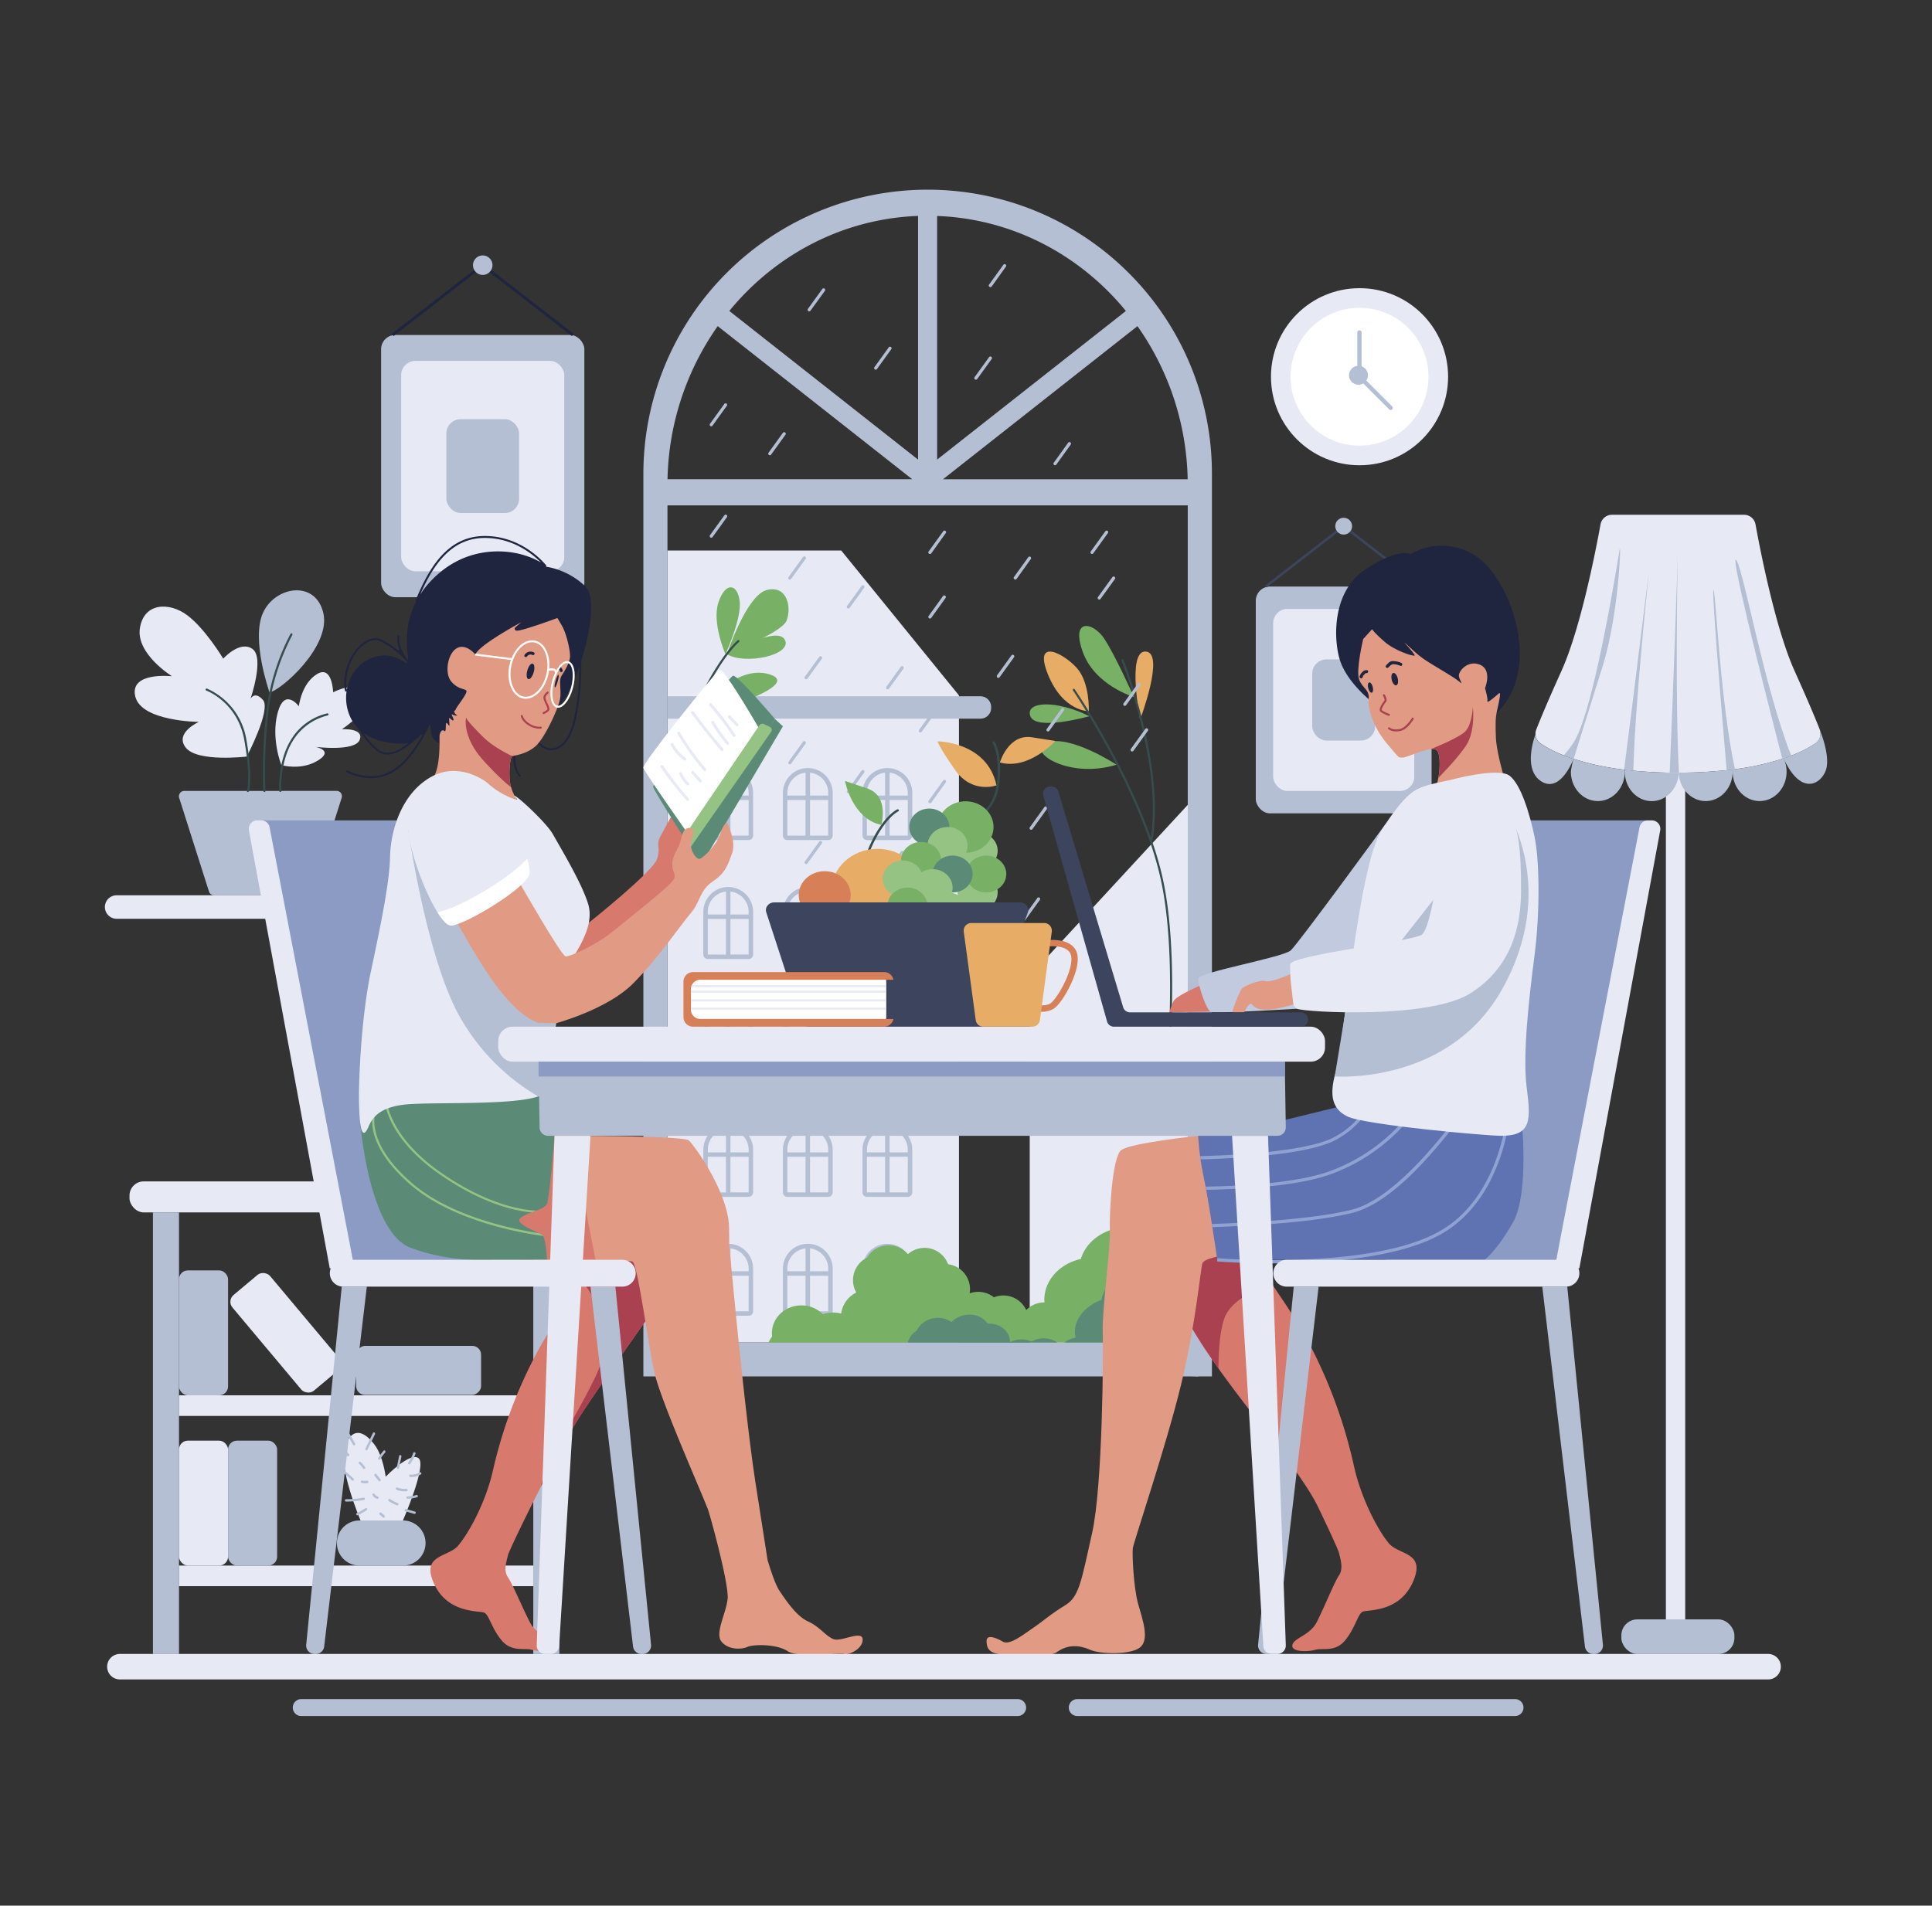 <svg xmlns="http://www.w3.org/2000/svg" viewBox="0 0 1087.05 1072.49"><rect x="0" y="0" width="1087.05" height="1072.49" fill="#333333" stroke="none"/><defs><style>.cls-1{fill:#b4bfd3;}.cls-2{fill:#e7eaf5;}.cls-3{fill:#3c455d;}.cls-4{fill:#1f253f;}.cls-5{fill:#364d4d;}.cls-6{fill:#78b066;}.cls-7{fill:#e7ac65;}.cls-8{fill:#5b8b77;}.cls-9{fill:#8b9bc3;}.cls-10{fill:#d8796e;}.cls-11{fill:#a94151;}.cls-12{fill:#e19b84;}.cls-13{fill:#5f73b3;}.cls-14{fill:#8fa3d2;}.cls-15{fill:#c1cadf;}.cls-16{fill:#94c384;}.cls-17{fill:#fff;}.cls-18{fill:#d78058;}</style></defs><g id="OBJECTS"><rect class="cls-1" x="706.57" y="330.11" width="98.92" height="127.65" rx="8"/><rect class="cls-2" x="716.35" y="342.72" width="79.38" height="102.43" rx="8"/><rect class="cls-1" x="738.34" y="371.11" width="35.39" height="45.67" rx="8"/><path class="cls-3" d="M799.45,330.67,758.61,299a4.2,4.2,0,0,0-5.16,0l-40.83,31.65-.86-1.11,40.83-31.65a5.61,5.61,0,0,1,6.88,0l40.84,31.65Z"/><circle class="cls-1" cx="756.03" cy="296.13" r="4.74"/><rect class="cls-1" x="214.43" y="188.53" width="114.36" height="147.58" rx="8"/><rect class="cls-2" x="225.72" y="203.1" width="91.77" height="118.42" rx="8"/><rect class="cls-1" x="251.15" y="235.92" width="40.91" height="52.79" rx="8"/><path class="cls-4" d="M321.8,189.17l-47.21-36.6a4.88,4.88,0,0,0-6,0l-47.2,36.6-1-1.29,47.21-36.59a6.51,6.51,0,0,1,8,0l47.2,36.59Z"/><path class="cls-1" d="M277.09,149.24a5.48,5.48,0,1,1-5.48-5.48A5.48,5.48,0,0,1,277.09,149.24Z"/><path class="cls-2" d="M158.3,430.59s-6-15-2.05-29.5,11.9-3.59,11.9-3.59,1.39-12.72,10.14-18.09,9.15,10.22,9.15,10.22,12.52-6.88,19.08,0-14.13,20.79-14.13,20.79,12.54-.87,10,5.93-24.85,4-24.85,4,10.73,2,1.19,7.75S158.3,430.59,158.3,430.59Z"/><path class="cls-2" d="M138.86,425.79s-27.76,3.32-34.32-5,7.35-14.51,7.35-14.51-32.4-.2-35.78-14.32S96.79,380.6,96.79,380.6s-20.28-12.52-18.09-27,16.5-14.91,26.63-7.36,20.28,24.45,20.28,24.45,9.15-10.33,16.3-5.56-1,28.23-1,28.23,2.33-4.78,7.06.59S138.86,425.79,138.86,425.79Z"/><path class="cls-1" d="M151.63,389.63s-10.43-29.5-3.71-44.61,29.58-18.89,34,0S157.77,388.91,151.63,389.63Z"/><path class="cls-1" d="M150.54,445.13H103.65a3,3,0,0,0-2.84,3.89l16.78,52.77a3,3,0,0,0,2.85,2.08h52.17a3,3,0,0,0,2.85-2.08L192.25,449a3,3,0,0,0-2.85-3.89Z"/><path class="cls-5" d="M139.53,445.73a.48.48,0,0,1-.2,0,.59.59,0,0,1-.37-.75c0-.07,2.28-7.18-1.51-28.49s-21.21-27.77-21.39-27.83a.6.6,0,0,1-.35-.77.58.58,0,0,1,.76-.35,38,38,0,0,1,22.15,28.74c3.86,21.71,1.57,28.79,1.47,29.08A.6.6,0,0,1,139.53,445.73Z"/><path class="cls-5" d="M157.72,445.73a.6.6,0,0,1-.6-.56c0-.16-1.12-16.44,6.65-28.89a32.45,32.45,0,0,1,20.38-14.8.6.6,0,0,1,.69.49.59.59,0,0,1-.48.69,31.79,31.79,0,0,0-19.58,14.25c-7.56,12.13-6.48,28-6.47,28.18a.59.59,0,0,1-.55.63Z"/><path class="cls-5" d="M148.77,445.73a.59.59,0,0,1-.59-.56c0-.17-1.17-17.46,1.49-43.16a126.3,126.3,0,0,1,13.79-45.26.59.59,0,0,1,.82-.22.59.59,0,0,1,.21.81,125.24,125.24,0,0,0-13.64,44.79c-2.64,25.6-1.5,42.79-1.48,43a.59.59,0,0,1-.56.63Z"/><path class="cls-2" d="M228.38,517.08H65.62a6.6,6.6,0,0,1-6.6-6.61h0a6.59,6.59,0,0,1,6.6-6.6H228.38a6.59,6.59,0,0,1,6.6,6.6h0A6.6,6.6,0,0,1,228.38,517.08Z"/><rect class="cls-2" x="937.32" y="408.6" width="10.87" height="502.79"/><rect class="cls-1" x="912.26" y="911.39" width="63.61" height="19.48" rx="9"/><path class="cls-2" d="M1021.42,418.4a68,68,0,0,1-13.58,6.86c-1.33.52-2.76,1-4.28,1.55l-.75.24a147.23,147.23,0,0,1-26.61,5.85l-1.28.16-.09,0-3.29.38a252.35,252.35,0,0,1-26.87,1.41h-.58c-1.58,0-3.13,0-4.65,0-7.47-.12-14.27-.52-20.46-1.13-1.62-.15-3.21-.33-4.74-.52h-.08l-.37-.05a149.79,149.79,0,0,1-28.39-6.07h0q-3-1-5.58-2a67.63,67.63,0,0,1-13-6.65,6.56,6.56,0,0,1-2.44-7.81c2-5.14,6.14-15.21,14.17-33,10.72-23.73,19.24-67.35,22-82.53a6.55,6.55,0,0,1,6.45-5.38h74.28a6.57,6.57,0,0,1,6.46,5.38c2.76,15.18,11.29,58.8,22,82.53,8,17.78,12.17,27.85,14.17,33l0,.07A6.53,6.53,0,0,1,1021.42,418.4Z"/><path class="cls-1" d="M885.39,427.06h0Z"/><path class="cls-1" d="M914.2,434.32c0,9.12-6.79,16.52-15.17,16.52s-15.17-7.4-15.17-16.52a38.92,38.92,0,0,1,1.53-7.25c-2,4.95-8.52,18.13-17.64,13-11.63-6.56-3.88-26.53-3.88-26.53s0-.06,0-.09a6.54,6.54,0,0,0,2.87,5,74.89,74.89,0,0,0,18.63,8.66h0a150.68,150.68,0,0,0,28.76,6.12C914.19,433.55,914.2,433.94,914.2,434.32Z"/><path class="cls-1" d="M944.53,434.87c-.26,8.86-6.95,16-15.16,16-8.38,0-15.17-7.4-15.17-16.52,0-.38,0-.76,0-1.14a246.63,246.63,0,0,0,29.85,1.69Z"/><path class="cls-1" d="M974.88,434.32c0,9.12-6.79,16.52-15.17,16.52-8.21,0-14.9-7.11-15.16-16a247.13,247.13,0,0,0,30.28-1.79C974.86,433.49,974.88,433.91,974.88,434.32Z"/><path class="cls-1" d="M1027,434.32c-3.56,7.93-14.17,12.53-23.24-7.1a17.71,17.71,0,0,1,1.47,7.1c0,9.12-6.79,16.52-15.17,16.52s-15.17-7.4-15.17-16.52c0-.42,0-.84,0-1.26a147.75,147.75,0,0,0,28.64-6.25,74.06,74.06,0,0,0,17.86-8.41,6.53,6.53,0,0,0,2.48-7.69C1024.49,412.11,1030.39,426.73,1027,434.32Z"/><path class="cls-1" d="M901.44,375.94c-9.44,29.92-16,51.12-16,51.12h0q-3-1-5.58-2a54.72,54.72,0,0,0,5.58-7.24c11.49-17.67,25.11-104.39,25.9-108.76S910.89,346,901.44,375.94Z"/><path class="cls-1" d="M927.59,323.76C927,329.9,920,395.56,919,433.7c-1.62-.15-3.21-.33-4.74-.52h-.08l-.37-.05C918.65,396,928.25,316.86,927.59,323.76Z"/><path class="cls-1" d="M944.09,310.27c0,.15,0,.41,0,.76C944.08,310.68,944.08,310.43,944.09,310.27Z"/><path class="cls-1" d="M944.67,434.87h-.58c-1.58,0-3.13,0-4.65,0C941.3,394.26,943.65,324.2,944,312,943.75,324.36,942.52,395.13,944.67,434.87Z"/><path class="cls-1" d="M964.17,332.11c1.38,3.58,3.71,62,12,100.79l-1.28.16-.09,0-3.29.38C967.91,392.15,962.82,328.59,964.17,332.11Z"/><path class="cls-1" d="M1007.84,425.26c-1.33.52-2.76,1-4.28,1.55l-.75.24c-12.89-50.12-30.52-120.36-25.52-111.24C981.48,323.46,993,387.78,1007.84,425.26Z"/><path class="cls-2" d="M579.38,769.47V553.26a10.15,10.15,0,0,1,2.69-6.88l92.09-99.75v328Z"/><polygon class="cls-2" points="539.57 391.38 539.57 755.55 375.55 755.55 375.55 309.83 473.32 309.83 539.57 391.38"/><path class="cls-1" d="M375.55,391.87H551.67a6,6,0,0,1,6,6v.59a6,6,0,0,1-6,6H375.55a0,0,0,0,1,0,0V391.87A0,0,0,0,1,375.55,391.87Z"/><path class="cls-1" d="M395.73,446.27v24a2.51,2.51,0,0,0,2.51,2.51h23a2.51,2.51,0,0,0,2.51-2.51v-24a14,14,0,0,0-28,0Zm12.75-11.42v12.89H398.24v-1.47A11.51,11.51,0,0,1,408.48,434.85Zm12.74,11.42v1.47H411V434.85A11.51,11.51,0,0,1,421.22,446.27Zm0,24H411V450.24h10.23Zm-23,0V450.24h10.24V470.3Z"/><path class="cls-1" d="M440.51,446.27v24a2.51,2.51,0,0,0,2.51,2.51h23a2.5,2.5,0,0,0,2.5-2.51v-24a14,14,0,1,0-28,0Zm12.74-11.42v12.89H443v-1.47A11.5,11.5,0,0,1,453.25,434.85ZM466,446.27v1.47H455.76V434.85A11.51,11.51,0,0,1,466,446.27Zm0,24H455.76V450.24H466Zm-23,0V450.24h10.24V470.3Z"/><path class="cls-1" d="M485.28,446.27v24a2.51,2.51,0,0,0,2.51,2.51h23a2.51,2.51,0,0,0,2.51-2.51v-24a14,14,0,0,0-28,0ZM498,434.85v12.89H487.79v-1.47A11.51,11.51,0,0,1,498,434.85Zm12.75,11.42v1.47H500.53V434.85A11.51,11.51,0,0,1,510.77,446.27Zm0,24H500.53V450.24h10.24Zm-23,0V450.24H498V470.3Z"/><path class="cls-1" d="M395.73,513.21v24a2.52,2.52,0,0,0,2.51,2.51h23a2.51,2.51,0,0,0,2.51-2.51v-24a14,14,0,0,0-28,0Zm12.75-11.42v12.88H398.24v-1.46A11.51,11.51,0,0,1,408.48,501.79Zm12.74,11.42v1.46H411V501.79A11.51,11.51,0,0,1,421.22,513.21Zm0,24H411V517.18h10.23Zm-23,0V517.18h10.24v20.06Z"/><path class="cls-1" d="M440.51,513.21v24a2.51,2.51,0,0,0,2.51,2.51h23a2.51,2.51,0,0,0,2.5-2.51v-24a14,14,0,1,0-28,0Zm12.74-11.42v12.88H443v-1.46A11.5,11.5,0,0,1,453.25,501.79ZM466,513.21v1.46H455.76V501.79A11.51,11.51,0,0,1,466,513.21Zm0,24H455.76V517.18H466Zm-23,0V517.18h10.24v20.06Z"/><path class="cls-1" d="M485.28,513.21v24a2.52,2.52,0,0,0,2.51,2.51h23a2.52,2.52,0,0,0,2.51-2.51v-24a14,14,0,1,0-28,0ZM498,501.79v12.88H487.79v-1.46A11.51,11.51,0,0,1,498,501.79Zm12.75,11.42v1.46H500.53V501.79A11.51,11.51,0,0,1,510.77,513.21Zm0,24H500.53V517.18h10.24Zm-23,0V517.18H498v20.06Z"/><path class="cls-1" d="M395.73,580.14v24a2.51,2.51,0,0,0,2.51,2.5h23a2.5,2.5,0,0,0,2.51-2.5v-24a14,14,0,0,0-28,0Zm12.75-11.41v12.88H398.24v-1.47A11.49,11.49,0,0,1,408.48,568.73Zm12.74,11.41v1.47H411V568.73A11.49,11.49,0,0,1,421.22,580.14Zm0,24H411V584.12h10.23Zm-23,0V584.12h10.24v20.06Z"/><path class="cls-1" d="M440.51,580.14v24a2.5,2.5,0,0,0,2.51,2.5h23a2.5,2.5,0,0,0,2.5-2.5v-24a14,14,0,0,0-28,0Zm12.74-11.41v12.88H443v-1.47A11.48,11.48,0,0,1,453.25,568.73ZM466,580.14v1.47H455.76V568.73A11.49,11.49,0,0,1,466,580.14Zm0,24H455.76V584.12H466Zm-23,0V584.12h10.24v20.06Z"/><path class="cls-1" d="M485.28,580.14v24a2.51,2.51,0,0,0,2.51,2.5h23a2.51,2.51,0,0,0,2.51-2.5v-24a14,14,0,0,0-28,0ZM498,568.73v12.88H487.79v-1.47A11.49,11.49,0,0,1,498,568.73Zm12.75,11.41v1.47H500.53V568.73A11.49,11.49,0,0,1,510.77,580.14Zm0,24H500.53V584.12h10.24Zm-23,0V584.12H498v20.06Z"/><path class="cls-1" d="M395.73,647.08v24a2.52,2.52,0,0,0,2.51,2.51h23a2.51,2.51,0,0,0,2.51-2.51v-24a14,14,0,1,0-28,0Zm12.75-11.42v12.88H398.24v-1.46A11.51,11.51,0,0,1,408.48,635.66Zm12.74,11.42v1.46H411V635.66A11.51,11.51,0,0,1,421.22,647.08Zm0,24H411V651.05h10.23Zm-23,0V651.05h10.24v20.06Z"/><path class="cls-1" d="M440.51,647.08v24a2.51,2.51,0,0,0,2.51,2.51h23a2.51,2.51,0,0,0,2.5-2.51v-24a14,14,0,1,0-28,0Zm12.74-11.42v12.88H443v-1.46A11.5,11.5,0,0,1,453.25,635.66ZM466,647.08v1.46H455.76V635.66A11.51,11.51,0,0,1,466,647.08Zm0,24H455.76V651.05H466Zm-23,0V651.05h10.24v20.06Z"/><path class="cls-1" d="M485.28,647.08v24a2.52,2.52,0,0,0,2.51,2.51h23a2.52,2.52,0,0,0,2.51-2.51v-24a14,14,0,0,0-28,0ZM498,635.66v12.88H487.79v-1.46A11.51,11.51,0,0,1,498,635.66Zm12.75,11.42v1.46H500.53V635.66A11.51,11.51,0,0,1,510.77,647.08Zm0,24H500.53V651.05h10.24Zm-23,0V651.05H498v20.06Z"/><path class="cls-1" d="M395.73,714v24a2.52,2.52,0,0,0,2.51,2.51h23a2.51,2.51,0,0,0,2.51-2.51V714a14,14,0,0,0-28,0Zm12.75-11.42v12.88H398.24V714A11.5,11.5,0,0,1,408.48,702.6ZM421.22,714v1.46H411V702.6A11.5,11.5,0,0,1,421.22,714Zm0,24H411V718h10.23Zm-23,0V718h10.24v20.06Z"/><path class="cls-1" d="M440.51,714v24a2.51,2.51,0,0,0,2.51,2.51h23a2.51,2.51,0,0,0,2.5-2.51V714a14,14,0,1,0-28,0Zm12.74-11.42v12.88H443V714A11.49,11.49,0,0,1,453.25,702.6ZM466,714v1.46H455.76V702.6A11.5,11.5,0,0,1,466,714Zm0,24H455.76V718H466Zm-23,0V718h10.24v20.06Z"/><path class="cls-1" d="M485.28,714v24a2.52,2.52,0,0,0,2.51,2.51h23a2.52,2.52,0,0,0,2.51-2.51V714a14,14,0,0,0-28,0ZM498,702.6v12.88H487.79V714A11.5,11.5,0,0,1,498,702.6ZM510.77,714v1.46H500.53V702.6A11.5,11.5,0,0,1,510.77,714Zm0,24H500.53V718h10.24Zm-23,0V718H498v20.06Z"/><path class="cls-1" d="M635,153.55A159.95,159.95,0,0,0,362,266.64v508h319.9v-508A159.41,159.41,0,0,0,635,153.55Zm5,30a154.87,154.87,0,0,1,28.25,86.17H530.6Zm-112.72-62c38.29,1.43,72.83,18.11,98.14,44.37q4.2,4.37,8.07,9.1L527.29,258.65Zm-10.73,0V258.65L410.35,175C436.12,143.53,474,123.11,516.56,121.52Zm-112.72,62L513.25,269.7H375.59A154.87,154.87,0,0,1,403.84,183.53Zm264.46,572H375.55V273.26c0-1.12,0-2.25,0-3.37v14.53H668.3Z"/><path class="cls-6" d="M408.18,368.17s-7.8-17.7-3.93-29.19,10.54-10.73,11.91-.89S408.18,368.17,408.18,368.17Z"/><path class="cls-6" d="M409,368.17s11-33.51,22.67-36.19,13.71,10.45,10.88,17.37S409,368.17,409,368.17Z"/><path class="cls-6" d="M409,368.17s28.48-16.51,32.65-8S419.16,374.39,409,368.17Z"/><path class="cls-6" d="M390.09,404.17s21.77-31.34,42.94-24.63S390.09,404.17,390.09,404.17Z"/><path class="cls-6" d="M628.21,430.37s-26-17-38.93-12.51S600.94,438.86,628.21,430.37Z"/><path class="cls-6" d="M612.94,403.09s-30.07,8.5-33.2,0S594.55,393.85,612.94,403.09Z"/><path class="cls-7" d="M612.62,400.27s-14.54.29-23-20.73,9.09-11.78,16.4-3.43S612.62,400.27,612.62,400.27Z"/><path class="cls-6" d="M638,392.28s-22.14-6.5-28.85-25.57S614.92,350.17,621,359,638,392.28,638,392.28Z"/><path class="cls-7" d="M641.48,405s-7.62-39.23,3.26-38.32S641.48,405,641.48,405Z"/><path class="cls-5" d="M415.2,360.28c-.34.26-8.42,6.7-20,29.22s-20.18,60.58-20.26,61a.59.59,0,0,0,.45.71l.13,0a.6.6,0,0,0,.58-.47c.09-.38,8.71-38.34,20.16-60.67s19.56-28.76,19.64-28.83a.6.6,0,0,0-.73-.94Z"/><path class="cls-5" d="M653.67,492c-1.44-6.06-3.26-12.18-5.34-18.26,7.61-42.15-16-101.83-16.2-102.42a.6.6,0,0,0-.78-.34.61.61,0,0,0-.33.78c.23.58,22.9,58,16.49,99.63-15.12-42.8-42.51-83-42.83-83.49a.61.61,0,0,0-.83-.16.6.6,0,0,0-.15.83c.37.54,37,54.41,48.81,103.7s2.08,130.06,2,130.87a.59.59,0,0,0,.52.66h.07a.6.6,0,0,0,.59-.53C655.77,622.42,665.49,541.45,653.67,492Z"/><path class="cls-6" d="M668.3,683.11v72.45H432.43a18.73,18.73,0,0,1,2-3.36,16.29,16.29,0,0,1-.12-1.86c0-8.65,7.41-15.66,16.55-15.66a16.92,16.92,0,0,1,12.14,5,17.42,17.42,0,0,1,5.81-1,17.2,17.2,0,0,1,4.46.58,15.66,15.66,0,0,1,8.5-11.82,14.16,14.16,0,0,1,6.06-19.64,14.15,14.15,0,0,1,23-1.94,14.14,14.14,0,0,1,22.63,5.65,14.14,14.14,0,0,1,12.12,16.39,14.18,14.18,0,0,1,13.66,2.23,14.15,14.15,0,0,1,18.17,7.18A14.09,14.09,0,0,1,587.6,733h.06c0-.48-.06-1-.06-1.46,0-11.07,8.73-20.38,20.55-23,3.06-10.27,13.83-17.87,26.66-17.87a32,32,0,0,1,6.26.63,29.31,29.31,0,0,1,21.26-8.69A31.56,31.56,0,0,1,668.3,683.11Z"/><path class="cls-8" d="M594.86,755.56H510.77a11.52,11.52,0,0,1,5-6.65,12.85,12.85,0,0,1,9.64-7,13.21,13.21,0,0,1,10,2.16,13.42,13.42,0,0,1,7.64-4c5.25-.9,10.21,1.18,12.63,4.89,6.12-.36,11.51,3.26,12.43,8.61a9.89,9.89,0,0,1,.14,1.79,14.44,14.44,0,0,1,4.07-1.35,13.54,13.54,0,0,1,8,1,14.21,14.21,0,0,1,4.47-1.57A13.18,13.18,0,0,1,594.86,755.56Z"/><path class="cls-8" d="M668.3,703.72v51.84H599a13.78,13.78,0,0,1,6.21-2.73h0c-.09-.35-.18-.72-.24-1.08-1.42-8.24,4.93-16.47,14.81-20.21,1.31-8.1,9.65-15.36,20.73-17.26a31.38,31.38,0,0,1,5.49-.46c3.68-4.7,9.86-8.36,17.25-9.63A31.84,31.84,0,0,1,668.3,703.72Z"/><path class="cls-1" d="M477.36,342.46a1,1,0,0,1-.53-.17.9.9,0,0,1-.2-1.25l8.14-11.27a.88.88,0,0,1,1.24-.2.9.9,0,0,1,.21,1.25l-8.14,11.26A.86.86,0,0,1,477.36,342.46Z"/><path class="cls-1" d="M444.42,326.17a1,1,0,0,1-.53-.17.9.9,0,0,1-.2-1.25l8.14-11.27a.88.88,0,0,1,1.24-.2.9.9,0,0,1,.21,1.25l-8.14,11.27A.88.88,0,0,1,444.42,326.17Z"/><path class="cls-1" d="M523.22,348.09a.85.85,0,0,1-.52-.17.9.9,0,0,1-.2-1.25l8.13-11.27a.9.9,0,0,1,1.45,1.05L524,347.72A.9.9,0,0,1,523.22,348.09Z"/><path class="cls-1" d="M453.58,382.31a.92.92,0,0,1-.52-.17.9.9,0,0,1-.2-1.25L461,369.62a.9.9,0,0,1,1.45,1.05l-8.13,11.27A.9.9,0,0,1,453.58,382.31Z"/><path class="cls-1" d="M499.45,387.94a.85.85,0,0,1-.52-.17.88.88,0,0,1-.2-1.24l8.13-11.27a.91.91,0,0,1,1.25-.21.9.9,0,0,1,.2,1.25l-8.13,11.27A.91.91,0,0,1,499.45,387.94Z"/><path class="cls-1" d="M618.51,337.44a1,1,0,0,1-.53-.17.9.9,0,0,1-.2-1.25l8.14-11.27a.9.9,0,0,1,1.45,1.05l-8.14,11.26A.87.87,0,0,1,618.51,337.44Z"/><path class="cls-1" d="M561.72,381.49a.85.85,0,0,1-.52-.17.89.89,0,0,1-.2-1.25l8.13-11.27a.9.9,0,0,1,1.45,1.05l-8.13,11.27A.91.91,0,0,1,561.72,381.49Z"/><path class="cls-1" d="M400.2,302.63a.92.92,0,0,1-.52-.17.9.9,0,0,1-.2-1.25l8.13-11.27a.9.9,0,0,1,1.45,1.05l-8.13,11.27A.91.91,0,0,1,400.2,302.63Z"/><path class="cls-1" d="M571.25,326.17a.93.93,0,0,1-.53-.17.9.9,0,0,1-.2-1.25l8.13-11.27a.9.9,0,0,1,1.45,1L572,325.8A.89.89,0,0,1,571.25,326.17Z"/><path class="cls-1" d="M523.22,311.78a.85.85,0,0,1-.52-.17.88.88,0,0,1-.2-1.24l8.13-11.27a.89.89,0,1,1,1.45,1L524,311.41A.9.9,0,0,1,523.22,311.78Z"/><path class="cls-1" d="M593.63,261.85a.86.86,0,0,1-.53-.17.88.88,0,0,1-.2-1.24L601,249.17a.91.91,0,0,1,1.25-.21.9.9,0,0,1,.2,1.25l-8.13,11.27A.86.86,0,0,1,593.63,261.85Z"/><path class="cls-1" d="M614.44,311.78a.85.85,0,0,1-.52-.17.88.88,0,0,1-.2-1.24l8.13-11.27a.89.89,0,1,1,1.45,1l-8.13,11.27A.91.91,0,0,1,614.44,311.78Z"/><path class="cls-1" d="M637,422.94a1,1,0,0,1-.53-.17.9.9,0,0,1-.2-1.25l8.14-11.27a.88.88,0,0,1,1.24-.2.9.9,0,0,1,.21,1.25l-8.14,11.27A.89.89,0,0,1,637,422.94Z"/><path class="cls-1" d="M580.17,467a.92.92,0,0,1-.52-.17.9.9,0,0,1-.2-1.25l8.13-11.27a.9.9,0,1,1,1.45,1.05l-8.13,11.27A.91.91,0,0,1,580.17,467Z"/><path class="cls-1" d="M589.7,411.67a.86.86,0,0,1-.53-.17.9.9,0,0,1-.2-1.25L597.1,399a.9.9,0,1,1,1.45,1l-8.13,11.27A.89.89,0,0,1,589.7,411.67Z"/><path class="cls-1" d="M632.89,397.29a.92.92,0,0,1-.52-.17.9.9,0,0,1-.2-1.25l8.13-11.27a.9.9,0,0,1,1.45,1l-8.13,11.27A.91.91,0,0,1,632.89,397.29Z"/><path class="cls-1" d="M549.1,213.69a.88.88,0,0,1-.53-.17.9.9,0,0,1-.2-1.25L556.51,201a.88.88,0,0,1,1.24-.2.9.9,0,0,1,.21,1.25l-8.14,11.27A.88.88,0,0,1,549.1,213.69Z"/><path class="cls-1" d="M433.14,256.22a.92.92,0,0,1-.52-.17.9.9,0,0,1-.2-1.25l8.13-11.27a.9.9,0,0,1,1.45,1.05l-8.13,11.27A.91.91,0,0,1,433.14,256.22Z"/><path class="cls-1" d="M400.2,239.93a.85.85,0,0,1-.52-.17.9.9,0,0,1-.2-1.25l8.13-11.27a.9.9,0,0,1,1.45,1l-8.13,11.27A.91.91,0,0,1,400.2,239.93Z"/><path class="cls-1" d="M455.32,175.25a.9.9,0,0,1-.73-1.42l8.14-11.27a.9.9,0,0,1,1.45,1.05L456,174.88A.88.88,0,0,1,455.32,175.25Z"/><path class="cls-1" d="M557.23,161.59a.85.85,0,0,1-.52-.17.9.9,0,0,1-.2-1.25l8.13-11.27a.9.9,0,0,1,1.45,1L558,161.22A.91.91,0,0,1,557.23,161.59Z"/><path class="cls-1" d="M492.73,208.06a.92.92,0,0,1-.52-.17.9.9,0,0,1-.2-1.25l8.13-11.27a.9.9,0,0,1,1.45,1l-8.13,11.27A.91.91,0,0,1,492.73,208.06Z"/><path class="cls-1" d="M477.36,446.43a1,1,0,0,1-.53-.17.9.9,0,0,1-.2-1.25l8.14-11.27a.88.88,0,0,1,1.24-.2.9.9,0,0,1,.21,1.25l-8.14,11.27A.88.88,0,0,1,477.36,446.43Z"/><path class="cls-1" d="M444.42,430.14a1,1,0,0,1-.53-.17.9.9,0,0,1-.2-1.25l8.14-11.27a.88.88,0,0,1,1.24-.2.9.9,0,0,1,.21,1.25l-8.14,11.27A.88.88,0,0,1,444.42,430.14Z"/><path class="cls-1" d="M576.12,518.29a.85.85,0,0,1-.52-.17.9.9,0,0,1-.2-1.25l8.13-11.27a.9.9,0,1,1,1.45,1l-8.13,11.27A.91.91,0,0,1,576.12,518.29Z"/><path class="cls-1" d="M543.18,502a.85.85,0,0,1-.52-.17.89.89,0,0,1-.2-1.25l8.13-11.27a.9.9,0,0,1,1.25-.2.9.9,0,0,1,.2,1.25l-8.13,11.27A.91.91,0,0,1,543.18,502Z"/><path class="cls-1" d="M552.35,558.14a.89.89,0,0,1-.52-.16.9.9,0,0,1-.21-1.25l8.14-11.27a.89.89,0,0,1,1.25-.2.88.88,0,0,1,.2,1.24l-8.14,11.27A.85.85,0,0,1,552.35,558.14Z"/><path class="cls-1" d="M543.18,606a.85.85,0,0,1-.52-.17.88.88,0,0,1-.2-1.24l8.13-11.27a.89.89,0,1,1,1.45,1l-8.13,11.27A.91.91,0,0,1,543.18,606Z"/><path class="cls-1" d="M523.22,452.06a.85.85,0,0,1-.52-.17.9.9,0,0,1-.2-1.25l8.13-11.27a.9.9,0,1,1,1.45,1.05L524,451.69A.9.9,0,0,1,523.22,452.06Z"/><path class="cls-1" d="M453.58,486.28a.92.92,0,0,1-.52-.17.9.9,0,0,1-.2-1.25L461,473.59a.9.9,0,0,1,1.45,1.05l-8.13,11.27A.9.9,0,0,1,453.58,486.28Z"/><path class="cls-1" d="M499.45,491.91a.91.91,0,0,1-.52-.16.9.9,0,0,1-.2-1.25l8.13-11.27a.9.9,0,0,1,1.25-.2.88.88,0,0,1,.2,1.24l-8.13,11.27A.88.88,0,0,1,499.45,491.91Z"/><path class="cls-1" d="M517.86,412.23a.88.88,0,0,1-.53-.17.89.89,0,0,1-.2-1.25l8.13-11.26a.9.9,0,0,1,1.25-.21.91.91,0,0,1,.21,1.25l-8.14,11.27A.89.89,0,0,1,517.86,412.23Z"/><rect class="cls-2" x="72.86" y="664.89" width="258.23" height="17.46" rx="8"/><rect class="cls-1" x="86.05" y="682.34" width="14.66" height="248.53"/><rect class="cls-1" x="300.06" y="682.34" width="14.66" height="248.53"/><rect class="cls-2" x="100.71" y="785.29" width="199.36" height="11.6"/><rect class="cls-2" x="100.71" y="881.1" width="199.36" height="11.6"/><rect class="cls-2" x="100.71" y="810.8" width="27.61" height="70.3" rx="5"/><rect class="cls-1" x="128.32" y="810.8" width="27.61" height="70.3" rx="5"/><rect class="cls-1" x="100.71" y="714.98" width="27.61" height="70.3" rx="5"/><rect class="cls-1" x="221.73" y="736.1" width="27.61" height="70.3" rx="5" transform="translate(1006.79 535.72) rotate(90)"/><rect class="cls-2" x="146.92" y="714.98" width="27.61" height="70.3" rx="5" transform="translate(-444.47 278.67) rotate(-39.99)"/><path class="cls-1" d="M226.76,881.1H202.23a12.68,12.68,0,0,1-12.68-12.68h0a12.69,12.69,0,0,1,12.68-12.69h24.53a12.69,12.69,0,0,1,12.68,12.69h0A12.68,12.68,0,0,1,226.76,881.1Z"/><path class="cls-2" d="M202.87,855.73s-13.32-31.21-8.55-42.54,11.73-6.36,16.5,0S217,831.08,217,831.08s13.85-14.31,18.56-10.34-8.86,35-8.86,35Z"/><path class="cls-1" d="M189.9,825.75l8.12,7.39c.64.58,1.59-.36.95-.95l-8.12-7.39c-.63-.58-1.59.37-.95,1Z"/><path class="cls-1" d="M189.31,813.42a70.84,70.84,0,0,1,6.12,6c.58.64,1.53-.31.95-.95a70.84,70.84,0,0,0-6.12-6c-.65-.56-1.6.38-.95.95Z"/><path class="cls-1" d="M195.38,807.34l3.27,5.82a.67.67,0,0,0,1.16-.68q-1.63-2.91-3.28-5.82a.67.67,0,0,0-1.15.68Z"/><path class="cls-1" d="M209.83,806.48l-4.21,8.73c-.37.78.79,1.46,1.16.68l4.21-8.73c.38-.77-.78-1.45-1.16-.68Z"/><path class="cls-1" d="M215.77,816.54a33.78,33.78,0,0,0-3,4c-.46.73.7,1.4,1.16.67a31,31,0,0,1,2.8-3.75c.56-.65-.38-1.6-.95-1Z"/><path class="cls-1" d="M202,823.8a14.11,14.11,0,0,1,2.3,2.64c.48.71,1.64,0,1.16-.68a15.82,15.82,0,0,0-2.51-2.91c-.64-.57-1.59.37-.95.95Z"/><path class="cls-1" d="M206.64,833.37a10.18,10.18,0,0,1-2.81-.1c-.85-.15-1.21,1.14-.36,1.3a11.24,11.24,0,0,0,3.17.14c.85-.08.86-1.43,0-1.34Z"/><path class="cls-1" d="M204.46,842.88a53.94,53.94,0,0,1-9.74.87.67.67,0,0,0,0,1.34,55.24,55.24,0,0,0,10.1-.92c.85-.15.49-1.45-.36-1.29Z"/><path class="cls-1" d="M205.55,848.85a46.51,46.51,0,0,1-4.8,2.75c-.77.39-.09,1.55.68,1.16a47.58,47.58,0,0,0,4.8-2.75c.72-.47.05-1.63-.68-1.16Z"/><path class="cls-1" d="M218.79,844.84a22.86,22.86,0,0,0,4.58,2.37c.81.31,1.16-1,.36-1.3a21.42,21.42,0,0,1-4.27-2.23c-.71-.48-1.39.68-.67,1.16Z"/><path class="cls-1" d="M223.16,838.48a13.3,13.3,0,0,0,5.55.82c.86,0,.86-1.4,0-1.34a12.57,12.57,0,0,1-5.19-.77c-.81-.3-1.16,1-.36,1.29Z"/><path class="cls-1" d="M224.58,819.39c-.45,2.18-.9,4.35-1.34,6.53-.18.84,1.12,1.2,1.29.36q.67-3.27,1.34-6.53c.18-.85-1.12-1.21-1.29-.36Z"/><path class="cls-1" d="M232.49,817.8a22.08,22.08,0,0,1-2.8,5.36c-.5.71.66,1.38,1.16.68a23.53,23.53,0,0,0,2.93-5.68c.3-.82-1-1.17-1.29-.36Z"/><path class="cls-1" d="M230.89,831.24a9.89,9.89,0,0,0,5.88-1.42.67.67,0,0,0-.68-1.16,8.55,8.55,0,0,1-5.2,1.24c-.86-.06-.86,1.28,0,1.34Z"/><path class="cls-1" d="M210.71,830.59l2.42,2.95c.55.66,1.5-.29,1-.95l-2.42-3c-.55-.67-1.5.28-.95,1Z"/><path class="cls-1" d="M209.63,841.56a4.37,4.37,0,0,0,2.62,2,.67.67,0,0,0,.35-1.29,3,3,0,0,1-1.81-1.42.67.67,0,0,0-1.16.68Z"/><path class="cls-1" d="M213.66,852.54a6.65,6.65,0,0,1,1.66,1.47.68.68,0,0,0,1,0,.7.7,0,0,0,0-1,7.94,7.94,0,0,0-1.93-1.68c-.74-.46-1.41.7-.68,1.16Z"/><path class="cls-1" d="M228.15,850.56,233.1,852a.67.67,0,0,0,.36-1.29l-5-1.44a.67.67,0,0,0-.36,1.29Z"/><path class="cls-1" d="M229.31,843.49a19.44,19.44,0,0,0,5.35-.82.67.67,0,0,0-.36-1.29,18,18,0,0,1-5,.77.67.67,0,0,0,0,1.34Z"/><polygon class="cls-9" points="927.17 461.72 840.93 461.72 779.5 709.02 874.72 713.79 927.17 461.72"/><path class="cls-10" d="M794.9,890.52c-7.75,17.14-25.35,15.3-28.13,16.53S762.69,915.92,757,923s-12.83,4.28-17,5.51-13.76,1.32-12.82-2.75,9.78-5.24,13.71-12.86,9.84-22.34,12.53-26.32.59-9.49,0-12.55c-.24-1.21-4.71-11.12-10.9-24-.22-.42-.42-.85-.62-1.28h0c-.24-.49-.47-1-.72-1.47-9.35-18.79-35.21-48.49-55.61-77.11-4.09-5.74-8-11.43-11.44-17a244.92,244.92,0,0,1-16.59-31.1c-4.74-6.11-8.64-13.63-9.08-22.11a13.39,13.39,0,0,1,.21-3.24c-.16-.73-.23-1.11-.23-1.11l.43.2c5.16-19.8,54.21-27.47,68.37-18.29,15.11,9.79-5.86,29.07-5.45,36,.15,2.39,1.61,5.33,4,9.15,4.5,7.19,12.29,17.53,20.72,33.25a276.66,276.66,0,0,1,25.26,69c4.17,19.08,14,36.93,19.68,43.67S802.65,873.38,794.9,890.52Z"/><path class="cls-11" d="M711.82,713.46c.15,2.39,1.61,5.33,4,9.15-12.21,4-24.22,10.35-27.25,20.3-2.17,7.08-2.93,17-3,27.23-4.09-5.74-8-11.43-11.44-17a244.92,244.92,0,0,1-16.59-31.1c-4.74-6.11-8.64-13.63-9.08-22.11a13.39,13.39,0,0,1,.21-3.24c-.16-.73-.23-1.11-.23-1.11l.43.2c5.16-19.8,54.21-27.47,68.37-18.29C732.38,687.3,711.41,706.58,711.82,713.46Z"/><path class="cls-4" d="M770.1,393.47s-11.46-9.36-15.66-20.43-5.73-39.72,13.75-52.51,25.39-8.6,25.39-8.6a34.5,34.5,0,0,1,36.47.77c19.29,12.22,38.66,63.17,12,88.58S770.1,393.47,770.1,393.47Z"/><path class="cls-12" d="M845.76,435.72s-6.54,7.77-19.72,12-24.24,1.14-20.23-1.53c1.56-1.05,2.78-4.46,3.5-8.4,1.12-6.15,1-13.61-.84-15.47-.69-.7-1.91-.87-3.43-.72-5.09.52-13.45,4.73-15.66,4.73-2.86,0-1.53.95-9-7.83s-10.89-19.47-10.31-25-3.44-5.92-5.35-11.08S767,359.67,767,359.67l5-5.54s1.33,2.1,7.06,7.07,15.28,8,16.8,7.82c.72-.08-2.3-3.66-5.71-7.43,1.93,1.36,6.5,6.49,12.4,10.3s14.89,8.78,18.14,11.45.76.2.19-2.67,5.15-9.54,12-6.49,2.67,13.17,2.67,13.17,1.72,5.54,1.34,7.26,5.15-3.25,6.49-4.39.19,4.2-.95,9.16-1,8-.77,15.47S845.76,435.72,845.76,435.72Z"/><path class="cls-4" d="M786.45,381.82c.47,1.93.08,3.67-.85,3.89s-2.07-1.15-2.53-3.07-.09-3.66.85-3.89S786,379.9,786.45,381.82Z"/><path class="cls-4" d="M772.4,386.67c.39,1.59.13,3-.57,3.19s-1.58-1-2-2.58-.13-3,.57-3.19S772,385.08,772.4,386.67Z"/><path class="cls-11" d="M781.51,402.85a.41.41,0,0,1-.19,0,17.16,17.16,0,0,1-4.57-2.27c-1.72-1.6,2.21-6.27,2.26-6.31.19-.22-.17-1.54-.87-2.77a.58.58,0,0,1,1-.57c.4.71,1.64,3.09.71,4.11-1.17,1.29-2.82,4.24-2.32,4.71a16.79,16.79,0,0,0,4.16,2,.58.58,0,0,1-.18,1.12Z"/><path class="cls-11" d="M785.52,411.62a6.73,6.73,0,0,1-4.4-1.33.58.58,0,0,1,0-.81.57.57,0,0,1,.81,0c.08.07,1.81,1.55,5.52.85s6.89-6.1,6.92-6.15a.57.57,0,1,1,1,.56c-.13.25-3.4,5.9-7.69,6.71A11.06,11.06,0,0,1,785.52,411.62Z"/><path class="cls-4" d="M781.15,375.68c1-1,1.76-2,3.32-1.86a12.46,12.46,0,0,1,3.5.91c1,.41,1.47-1.25.45-1.66a11.82,11.82,0,0,0-5-1c-1.59.08-2.47,1.34-3.52,2.4a.86.86,0,0,0,1.22,1.21Z"/><path class="cls-4" d="M769.18,377.17a2.91,2.91,0,0,0-2.64,1.1,4.92,4.92,0,0,0-1.55,2.45c-.22,1.08,1.44,1.54,1.66.45a2.8,2.8,0,0,1,.83-1.41c.25-.26.83-1,1.24-.93,1.08.21,1.55-1.45.46-1.66Z"/><path class="cls-11" d="M824.51,420.2c-5.82,8.27-14.92,17.29-15.2,17.57,1.12-6.15,1-13.61-.84-15.47-.69-.7-1.91-.87-3.43-.72.82-.32,15.76-6.23,19.47-10s4.21-13.76,4.21-13.76S830.44,411.8,824.51,420.2Z"/><path class="cls-12" d="M674.16,639.24s-38.17,4-43.33,8.06-6.76,36.67-6.37,45.82-4.37,44.13-4,56.06,0,87.07-6,113.71-7.16,35.78-15.11,40.55S586.1,913,581.33,916.16s-13.12,10.14-17.1,7.76-9.14-4.18-9.14-.4,1.19,6.36,6.56,7.35,27,3.18,33.19-1.19,12.73-3.78,18.49-1.19,23.46,3,28.43-1.59,1.19-15.11-1.39-24.26-3.38-27.83-3-31.21,18.88-57.84,27.23-92.43,10.74-64,11.93-68,23.06-6,23.06-6Z"/><path class="cls-13" d="M851.09,688.34c-9.94,17.1-15.91,20.68-15.91,20.68H684.9s-1.2-8.4-2.75-18.37c-.09-.59-.18-1.18-.28-1.78-1-6.53-2.16-13.55-3.2-19.23-.11-.62-.22-1.21-.33-1.79-.35-1.86-.68-3.53-1-5-.82-3.7-1.42-7.25-1.88-10.42-.09-.63-.17-1.24-.25-1.83-.89-6.77-1.06-11.41-1.06-11.41s39.42-6.56,50.72-9.34L752,623.21l16.21.67,2.07.09,23.94,1,2.21.09,25.18,1,2.19.09,24.15,1,1.79.07,6.13.25S861,671.25,851.09,688.34Z"/><path class="cls-14" d="M770.27,624a48.67,48.67,0,0,1-20.18,18.27c-15.44,7.24-49.59,9.55-74.62,10.24-.09-.63-.17-1.24-.25-1.83,24.95-.7,59.09-3,74.11-10a46.46,46.46,0,0,0,18.87-16.74Z"/><path class="cls-14" d="M796.42,625.05c-10.11,14.28-26.75,28.3-48,35.91-17.71,6.34-47,8.25-69.75,8.68-.11-.62-.22-1.21-.33-1.79,22.65-.41,51.89-2.28,69.47-8.57a100.75,100.75,0,0,0,38.73-25.16,91,91,0,0,0,7.67-9.16Z"/><path class="cls-14" d="M823.79,626.18c-3.56,4.87-7.76,10.35-12.37,15.92-19.12,23.1-35.92,36.68-50,40.35-19.91,5.22-54.62,7.34-79.31,8.2-.09-.59-.18-1.18-.28-1.78,24.61-.85,59.31-3,79.14-8.15,21.35-5.59,46-34.84,60.59-54.63Z"/><path class="cls-14" d="M849.73,627.26a131.05,131.05,0,0,1-3.94,18.79c-4.58,15.76-14.41,37-35.21,48.65-14.45,8.08-34.94,12.24-54.2,14.32-8.34.9-16.45,1.41-23.74,1.69-5.68.21-11.15.3-16.23.3-18.23,0-31.42-1.08-31.59-1.09l.08-.9h0l.07-.89c.25,0,7.52.6,18.68.89,6.9.18,15.27.25,24.39,0,27.15-.73,60.88-4.25,81.66-15.89C830,681.78,839.58,661,844.07,645.55a129.45,129.45,0,0,0,3.87-18.36Z"/><path class="cls-10" d="M674.85,554.88s-13,5.54-14.5,8.52a39,39,0,0,0-2.39,6.35l24.35-.48s.6-11.13-1.09-12.72S674.85,554.88,674.85,554.88Z"/><path class="cls-15" d="M779.5,463.88s-48.88,67-53.25,71-52.09,12.32-52.09,15.9,4.38,17.56,7.16,18.72,53.77-2.12,53.77-2.12,34.45-8.31,44.41-38.9S779.5,463.88,779.5,463.88Z"/><path class="cls-2" d="M815.7,439.06s27.44-7.55,33.8-2.39,11.13,21.08,13.91,34.2,3.18,42.14,0,66.79S856.65,593.72,859,612s2.78,27.27-14.31,27.23c-8.77,0-77.13-6.16-86.68-10.93s-9.94-13.52-6-26.64S764,488,777.54,466.89s19.08-22.61,23.45-24.23S815.7,439.06,815.7,439.06Z"/><path class="cls-1" d="M847.13,454.73s30.6,45-2.4,102.81C814.4,610.7,751,605.84,751,605.84l6-36.47Z"/><path class="cls-2" d="M812,469.91s-5.9,52.28-12.13,56.2-74.33,11.46-74,16.77-.93,22.92,4,24.88,74.34,5.87,97.36-8.67,28.61-37.18,28.61-58.14-.93-42.22-11.2-48.09S814.05,454.24,812,469.91Z"/><path class="cls-12" d="M725.91,548.3S715,553.17,712,552.17s-11.82,2.59-13.22,4.18-6.06,13.4-5.26,13.4H700s2.18-4.56,3.57-4.75,1.5,3.17,8.16,3.28,16-3,16-3S725.91,550.28,725.91,548.3Z"/><polygon class="cls-9" points="147 461.72 233.24 461.72 294.67 709.02 199.45 713.79 147 461.72"/><path class="cls-10" d="M390.68,705.84c-1.19,22.26-27.57,37.8-27.57,37.8s-20.73,29.19-35,50.66c-6.41,9.61-15.45,26.27-23.53,42-10,19.42-18.49,37.44-18.82,39.09-.59,3-2.68,8.35,0,12.22s8.59,18.23,12.53,25.65S311,921.83,312,925.81s-8.64,3.87-12.82,2.68-11.33,1.49-17-5.37-7-14.31-9.74-15.51-20.38.6-28.13-16.1S252,876.6,257.69,870s15.51-23.95,19.69-42.54a264.67,264.67,0,0,1,25.25-67.19c12.09-22,22.85-33.13,24.51-40a8.43,8.43,0,0,0,.21-1.34c.41-6.71-20.56-25.49-5.45-35S391.88,683.58,390.68,705.84Z"/><path class="cls-11" d="M390.68,705.84c-1.19,22.26-27.57,37.8-27.57,37.8s-20.73,29.19-35,50.66c-6.41,9.61-15.45,26.27-23.53,42,.73-10.8,18.26-36.1,30.54-61.68,10.46-21.78,2.38-40.88-7.94-54.3a8.43,8.43,0,0,0,.21-1.34c.41-6.71-20.56-25.49-5.45-35S391.88,683.58,390.68,705.84Z"/><path class="cls-12" d="M475,930.87c-2.78-.79-25.84,2.39-31.8-1.59s-19.09-4-22.67-2.39-11.13,1.6-14.71-3.17,2.79-15.91,3.58-23.86-8.73-42.94-10.72-49.3-27-62-30.63-78.72S358.76,711,355.83,710s-59.36-1-61.12-1h0a58,58,0,0,1-16.22-17,40.17,40.17,0,0,1-6-18.29c-.66-10.28,8-18.49,17.32-24.33A106.73,106.73,0,0,1,312,639.24h9.44c19.71.06,63.64.44,66.1,2.59,3.18,2.78,22.27,29.42,22.67,48.9.07,3.57.1,6.87.11,9.94,0,0,8.44,93.39,15,135.38,6.28,40.15,6.55,41.91,6.56,42,2.66,8.73,4.94,14.62,6.56,17.05,4,6,9.95,14.71,16.3,17.5s9.94,8.34,14.32,9.93,15.9-5.17,16.3,0S477.75,931.67,475,930.87Z"/><path class="cls-10" d="M335.08,709H278.27s.11-7.94.18-17c.1-11.62.14-25.09-.18-25.9-.22-.54,4.92-7.79,11.48-16.72A106.73,106.73,0,0,1,312,639.24h9.44Z"/><path class="cls-8" d="M303.35,694.08a11.9,11.9,0,0,1,1.75.93,1.78,1.78,0,0,1,.5.59c1.69,2.91,2.19,13.42,2.19,13.42H278.27s-24.16,2.09-47.41-6.86-28.12-69.8-28.12-69.8,1.19.34,4.55-5.36c.38-.66.79-1.34,1.2-2,1.88-3.1,6.1-.92,8.12-3.55l1-1.25c.54-.66,1.08-1.27,1.61-1.82,6.85-7.16,92.73-3.63,92.73-3.63v24.5s-2.68,34.59-4.17,38.17c-.69,1.66-3.11,2.81-5.89,3.88-.9.36-1.85.7-2.78,1.05a22.7,22.7,0,0,0-6.24,3.12C289.61,688.23,299.06,692.05,303.35,694.08Z"/><path class="cls-16" d="M305.6,695.6c-10.22-1.35-50.26-7.85-74.54-28.77-14.6-12.58-19.47-23.23-21-30a28.89,28.89,0,0,1-.65-4.52,17.15,17.15,0,0,1,.91-7.37l1.1.48a14.33,14.33,0,0,0-.8,4.88c-.16,6.63,2.59,19.53,21.21,35.58,22.44,19.33,58.57,26.22,71.51,28.15a11.9,11.9,0,0,1,1.75.93A1.78,1.78,0,0,1,305.6,695.6Z"/><path class="cls-16" d="M301.9,681.29c-.9.36-1.85.7-2.78,1.05-7.88-.67-27-4.18-51.91-21.58-17.21-12-24.79-23.85-28.12-31.66a42.25,42.25,0,0,1-2.48-7.66,23.87,23.87,0,0,1-.66-6.7l1.19.11a21.9,21.9,0,0,0,.48,5.34c1.5,7.94,7.43,23.63,30.27,39.59C276.38,679.66,297.06,681.23,301.9,681.29Z"/><path class="cls-4" d="M329.48,330.14a42,42,0,0,0-22.29-11.23h0a.53.53,0,0,0,.08-.77c-2.21-2.68-14.58-16.48-34.49-16.48-21,0-31.43,18.06-38.8,35.91a.55.55,0,0,0,.3.71h0c-8,15.23-4.73,29.42-4.57,33.49-1.37-1.75-5.93-8.11-5-13.59a.55.55,0,0,0-.4-.64h0a.54.54,0,0,0-.66.42,13.82,13.82,0,0,0,1,7.34.54.54,0,0,1-.86.62,41,41,0,0,0-9.42-6.05c-3.17-1.43-6.91-.64-10.53,2.23-6.17,4.89-11.62,15.81-9.77,26.63a.55.55,0,0,0,.65.44h0A.55.55,0,0,0,195,389a26,26,0,0,0,2.18,14.75,21.44,21.44,0,0,0,4.87,6.71,38.8,38.8,0,0,0,9.57,11.78,9.68,9.68,0,0,0,7.72,2.31c4.88-.59,9.95-4.2,14.08-8a21,21,0,0,0,3.66-3.33.54.54,0,0,1,.39.8c-3.46,6.28-9.14,14.75-16.48,19.35-11.14,7-23.07,1.51-25.53.24a.55.55,0,0,0-.72.21h0a.54.54,0,0,0,.22.76,31.47,31.47,0,0,0,13.76,3.36,23.86,23.86,0,0,0,12.85-3.64c11.31-7.08,18.71-23,20.4-26.92.1.78.27,2.14.57,4.48.71,5.56,4.78,6.33,4.78,6.33s48.1-13,61.82-16.9c5.82-1.65,12.18-12.93,16.81-26.12a134.31,134.31,0,0,1-3.14,29.95c-2.36,10.21-7.17,16.19-12.8,16-5.32-.17-9.95-5.63-11.39-13.36a.54.54,0,0,0-.62-.44h0a.56.56,0,0,0-.45.64c1.54,8.24,6.6,14.07,12.44,14.26h.28c6.09,0,11.16-6.27,13.62-16.86A139.46,139.46,0,0,0,327,372C332.56,354.81,335,335.49,329.48,330.14ZM195.13,388.28c-1.64-10.32,3.54-20.67,9.41-25.32,3.29-2.6,6.62-3.35,9.4-2.1a45.31,45.31,0,0,1,14.92,11.62c.21.27.35.43.39.48l.41-.34c-.68,2.93-6.5-6.58-19.06-2.81C202.58,372.23,196.67,379.59,195.13,388.28Zm24.08,35.21a8.65,8.65,0,0,1-6.88-2.05,39.06,39.06,0,0,1-7.86-9c8.46,6.08,20.22,6.65,25.2,5.72l.19,0C226.5,420.86,222.77,423.06,219.21,423.49Zm23.33-96.63a52.32,52.32,0,0,0-6.09,7.7c7.14-16.32,17.28-31.81,36.33-31.81,16,0,27,9.14,31.58,13.81a41.71,41.71,0,0,0-9-3.95C285.34,309.33,261.82,306.59,242.54,326.86Z"/><path class="cls-4" d="M292,415.45a.54.54,0,0,0-.32-.69h0a.55.55,0,0,0-.72.32c-1,2.72-4.89,15,1.24,22a.54.54,0,0,0,.78,0h0a.55.55,0,0,0,0-.76C287.38,429.88,291.11,418,292,415.45Z"/><path class="cls-12" d="M316,380.27c-1.82,2.74,0,8-.9,13.15s-8.59,22.09-13.89,26.66-12.05,5.11-13,5.48-1.83,6-1.46,12.79a20.72,20.72,0,0,0,.83,4.74,23.74,23.74,0,0,0,3.43,7.1s-1,6.6-13.57,4-39.08-11.14-34.34-15.88,4.2-21,4.2-23.59,1.51-4.5,2.61-3.4.82-2.19,1-3.83,1.36.54,1.78,1,0-3.15,0-4.1,1.5,1.09,2.19,1.09.13-1.23-.55-2.74.68,0,2.33,0,0,0-.82-1.5.13-.69.68-2.2,6.71-8.9,5.89-10.27-4.52-.55-8.49-5.2-2.06-15.89,3.15-18.77,10.41,3.57,10.41,3.57c1.84-5.26,25.14-17.82,25.87-18.21L290,353a1.09,1.09,0,0,0,.76,1.93l.41,0c3.66-.19,22.46-7.12,22.46-7.12l2.56,4.38c2.55,4.38,4.56,13.51,4.56,17S317.79,377.53,316,380.27Z"/><path class="cls-4" d="M296.55,369.43a2.36,2.36,0,0,1,3-.83c.94.48,1.78-.94.83-1.42a4,4,0,0,0-5.25,1.42c-.57.9.85,1.72,1.42.83Z"/><path class="cls-4" d="M314.2,376.46a2.53,2.53,0,0,1,.8,1.2.82.82,0,0,0,1.58-.44,4.1,4.1,0,0,0-1.21-1.92.85.85,0,0,0-1.17,0,.84.84,0,0,0,0,1.16Z"/><path class="cls-10" d="M331.3,519.31s36.25-28.76,38.45-36-.91-7.48,1.87-12.69,7.19-13.27,7.19-13.27,15.69,17.37,16.11,22.7S338.79,541.88,330,545.44s-11.23,11-14.25-3.56S331.3,519.31,331.3,519.31Z"/><path class="cls-8" d="M436.12,404.74s-20.82-24.47-23.55-24.47-45.11,60.63-45.11,62.45,20.6,33.77,20.6,33.77Z"/><path class="cls-17" d="M429.55,414.24S407.27,375.16,404.72,377s-43.47,52.6-42.74,55.15,27.32,40.26,27.32,40.26Z"/><polygon class="cls-8" points="424.19 420.85 436.13 404.74 440.51 408.76 393.39 488.74 388.06 476.5 424.19 420.85"/><path class="cls-16" d="M384.87,470.76l42.4-62.55a2.12,2.12,0,0,1,2.69-.67l3.17,1.58a1.84,1.84,0,0,1,.76,2.72l-45,64.53a2.09,2.09,0,0,1-3.74-.74l-.6-3.56A1.75,1.75,0,0,1,384.87,470.76Z"/><path class="cls-2" d="M371.77,431.76a177.06,177.06,0,0,0,14.56,18.75c.7.79,1.86-.37,1.16-1.16a174.55,174.55,0,0,1-14.31-18.42c-.58-.87-2-.05-1.41.83Z"/><path class="cls-2" d="M382.19,435.64a17.94,17.94,0,0,0,4.25,6.18c.77.72,1.94-.44,1.17-1.16a15.9,15.9,0,0,1-3.83-5.46c-.41-1-2-.54-1.59.44Z"/><path class="cls-2" d="M377.46,419.43a24.81,24.81,0,0,0,7.48,8.49c.86.62,1.68-.8.83-1.42a23,23,0,0,1-6.89-7.9c-.5-.93-1.91-.1-1.42.83Z"/><path class="cls-2" d="M389.17,435.26c1.46,1.65,2.92,3.29,4.37,4.94.71.79,1.87-.37,1.17-1.16l-4.38-4.94c-.7-.79-1.86.37-1.16,1.16Z"/><path class="cls-2" d="M381.23,413.08A139.64,139.64,0,0,0,396,433.7c.69.8,1.85-.37,1.16-1.16a138.29,138.29,0,0,1-14.53-20.29.82.82,0,0,0-1.42.83Z"/><path class="cls-2" d="M388.94,401.39q8,10.91,16.8,21.13c.69.8,1.85-.36,1.16-1.16q-8.68-10.07-16.54-20.8c-.62-.85-2,0-1.42.83Z"/><path class="cls-2" d="M400.32,407a89.72,89.72,0,0,0,8.53,12c.68.81,1.84-.35,1.16-1.16a87.71,87.71,0,0,1-8.27-11.71.82.82,0,0,0-1.42.83Z"/><path class="cls-2" d="M399.14,397.16a137.78,137.78,0,0,1,13.22,17.22c.58.88,2,.06,1.42-.83A140.68,140.68,0,0,0,400.3,396c-.71-.79-1.86.38-1.16,1.16Z"/><path class="cls-2" d="M409.8,404c1.46,1.52,2.91,3,4.37,4.58.73.77,1.89-.4,1.16-1.16L411,402.87c-.74-.76-1.9.4-1.17,1.17Z"/><path class="cls-2" d="M318.89,544.62c-1.54,2.48-2.73,7.07-3.71,12.78-3.23,18.76-4.17,49.53-7.26,56.25-.65,1.4-2.44,2.52-5.1,3.42-14,4.73-51.83,3.33-70.86,4.25-22.64,1.1-23.37,11.32-25.74,15s-3.84-.73-4.2-15,1.46-50,6.57-74.14,10.59-50,10.88-65,6.65-35.79,23.08-44.92,31.6,3.29,31.6,3.29a44.75,44.75,0,0,0,13.14,8.39c7.5,2.92.86-1,2.32-1s18,15.2,21.61,21.78,16.07,27,19.72,39.08S325.46,534,318.89,544.62Z"/><path class="cls-11" d="M286.75,438.35a20.72,20.72,0,0,0,.83,4.74c-2.6-2-7.43-6.16-15.26-14.71-13-14.15-10-25.47-10-24.55s3.28,4.75,9.5,10.93,16.43,10.8,16.43,10.8C287.3,425.92,286.38,431.59,286.75,438.35Z"/><path class="cls-17" d="M319.79,372.16c-2.25-.56-4.81,1.54-6.8,5.19a2,2,0,0,0-1.38-1.08,8.1,8.1,0,0,0-2.6,0A20.13,20.13,0,0,0,307.8,367c-1.44-3.56-3.87-5.85-6.85-6.46-5.08-1-10.41,3.2-13.09,9.87l-20.35-2.58-.14,1.09,20.09,2.54a24.86,24.86,0,0,0-.85,3.11c-1.84,9,1.61,17.29,7.67,18.53a7.42,7.42,0,0,0,1.55.16c5.58,0,11.11-6,12.79-14.19.11-.55.2-1.11.28-1.66a7.46,7.46,0,0,1,2.48-.05c.68.14.87,1.06.91,1.4a28.43,28.43,0,0,0-1.72,4.95,24.08,24.08,0,0,0-.63,9.45c.47,2.85,1.66,4.65,3.33,5.07a3.06,3.06,0,0,0,.74.09c3.18,0,6.79-4.85,8.48-11.62C324.32,379.37,323.13,373,319.79,372.16Zm-12.25,6.67c-1.71,8.39-7.56,14.3-13,13.18s-8.53-8.86-6.82-17.24c1.58-7.7,6.64-13.31,11.7-13.31a6.86,6.86,0,0,1,1.35.13c2.61.54,4.76,2.6,6,5.8A20.12,20.12,0,0,1,307.54,378.83Zm13.89,7.58c-1.62,6.48-5.24,11.39-7.89,10.73-1.21-.3-2.13-1.82-2.52-4.17a23.18,23.18,0,0,1,.61-9c1.53-6.09,4.81-10.8,7.4-10.8a1.61,1.61,0,0,1,.49.07C322.18,373.89,323.05,379.93,321.43,386.41Z"/><path class="cls-4" d="M300.28,378.36c-.67,2.4-2,4.12-3,3.84s-1.26-2.45-.58-4.85,2-4.13,3-3.85S301,376,300.28,378.36Z"/><path class="cls-4" d="M313.8,383.48c-.55,2-1.25,3.47-1.58,3.38s-.14-1.75.41-3.71,1.26-3.46,1.58-3.37S314.35,381.53,313.8,383.48Z"/><path class="cls-11" d="M305.79,401.84a.55.55,0,0,1-.23-1c1.28-.57,2.46-1.43,2.49-1.79a9.91,9.91,0,0,0-1-2.67,22,22,0,0,1-1.17-2.9c-.65-2.26,1.88-4.08,2-4.16a.55.55,0,0,1,.63.9s-2,1.44-1.57,3a21.18,21.18,0,0,0,1.12,2.74,8.41,8.41,0,0,1,1.09,3.2c-.08,1.26-2.42,2.4-3.13,2.72A.44.44,0,0,1,305.79,401.84Z"/><path class="cls-11" d="M303.46,410.1a11.85,11.85,0,0,1-6-1.83c-3.79-2.29-4.4-5.1-4.43-5.22a.55.55,0,0,1,.43-.65.54.54,0,0,1,.64.42h0s.58,2.49,3.93,4.51a9.83,9.83,0,0,0,6.13,1.64.55.55,0,1,1,.18,1.08A5.28,5.28,0,0,1,303.46,410.1Z"/><path class="cls-1" d="M315.18,557.4c-3.23,18.76-4.17,49.53-7.26,56.25-.65,1.4-2.44,2.52-5.1,3.42a120.49,120.49,0,0,1-45.47-47.32c-17.83-34.06-27.58-102.19-27.58-102.19s49.58,37.89,75.47,75.4C309.14,548.62,312.42,553.37,315.18,557.4Z"/><path class="cls-12" d="M257.59,520S272,546,280.45,556.4s14.28,16.07,22.21,19.19l10.17.31s28.7-7.72,43.22-22.24,27.12-33.42,32.6-39.72,4.93-12.87,12.32-17.8,8.49-9.36,11-16.05-3-17.37-3-17.37-2.2,1.46-3.84,7-9.31,12.86-11.23,13.6-4.93-3.92-5.2-7.21,3.83-9.59-.28-10.13-4.65,4.38-5.75,8.21-4.66,7.4-4.38,12.88,3.56,5.2-1.1,10.13S355,515.86,345.37,523.8s-24.71,14.75-27.12,14.44-25.16-40.1-25.16-40.1Z"/><path class="cls-2" d="M298.07,490.93c0,8-37.62,30.32-44.56,29.95-1.95-.1-4.57-3-7.37-7.47C239,502,230.83,480.15,229.77,467.56a26.61,26.61,0,0,1,12.78-25.2c32.85-14,49.5,23.43,54.14,41A35.92,35.92,0,0,1,298.07,490.93Z"/><path class="cls-17" d="M298.07,490.93c0,8-37.62,30.32-44.56,29.95-1.95-.1-4.57-3-7.37-7.47,5.16-1.08,13.12-4.09,25.27-11.25,12.59-7.41,20.43-13.87,25.28-18.81A35.92,35.92,0,0,1,298.07,490.93Z"/><path class="cls-2" d="M185.53,713.79,140.05,467.36a4.77,4.77,0,0,1,4.69-5.64H147a4.79,4.79,0,0,1,4.69,3.87l47.76,248.2Z"/><path class="cls-1" d="M206.4,724.13l-24,202.53a4.77,4.77,0,0,1-4.74,4.21h-.63a4.76,4.76,0,0,1-4.74-5.24l20-201.5Z"/><path class="cls-1" d="M332.24,724.13l23.95,202.53a4.78,4.78,0,0,0,4.74,4.21h.63a4.77,4.77,0,0,0,4.75-5.24l-20.06-201.5Z"/><path class="cls-2" d="M350.13,724.13h-157a7.55,7.55,0,0,1-7.55-7.56h0a7.55,7.55,0,0,1,7.55-7.55h157a7.56,7.56,0,0,1,7.56,7.55h0A7.56,7.56,0,0,1,350.13,724.13Z"/><path class="cls-2" d="M888.64,713.79l45.48-246.43a4.77,4.77,0,0,0-4.69-5.64h-2.26a4.77,4.77,0,0,0-4.68,3.87l-47.77,248.2Z"/><path class="cls-1" d="M867.77,724.13l24,202.53a4.77,4.77,0,0,0,4.74,4.21h.63a4.76,4.76,0,0,0,4.74-5.24l-20.05-201.5Z"/><path class="cls-1" d="M741.93,724.13,718,926.66a4.78,4.78,0,0,1-4.74,4.21h-.63a4.77,4.77,0,0,1-4.75-5.24l20.06-201.5Z"/><path class="cls-2" d="M724,724.13H881.09a7.55,7.55,0,0,0,7.55-7.56h0a7.55,7.55,0,0,0-7.55-7.55H724a7.55,7.55,0,0,0-7.55,7.55h0A7.55,7.55,0,0,0,724,724.13Z"/><path class="cls-5" d="M493.63,501.55a.73.73,0,0,0,.86-.15.59.59,0,0,0-.1-.87c-.45-.34-10.91-8.47-3.78-24.24,7.24-16,14.71-19.61,14.78-19.64a.59.59,0,0,0,.3-.83.69.69,0,0,0-.9-.27c-.32.14-8,3.83-15.42,20.27-7.53,16.64,4.05,25.58,4.17,25.67Z"/><path class="cls-6" d="M495.88,464.27S500.53,448,488,443.75l-12.57-4.24S479.32,460.74,495.88,464.27Z"/><path class="cls-5" d="M544.43,462.5a.65.65,0,0,1-.66-.51.62.62,0,0,1,.55-.71c.57-.09,14-2.37,16.37-19.31,2.36-17.21-2.19-23.74-2.23-23.81a.58.58,0,0,1,.19-.85.7.7,0,0,1,.93.17c.2.28,4.86,7,2.44,24.64-2.46,17.89-17.33,20.35-17.48,20.38Z"/><ellipse class="cls-7" cx="493.72" cy="501.63" rx="25.96" ry="23.89"/><ellipse class="cls-16" cx="550.07" cy="502.27" rx="11.28" ry="10.38"/><ellipse class="cls-16" cx="550.07" cy="478.8" rx="11.28" ry="10.38"/><ellipse class="cls-6" cx="554.91" cy="491.9" rx="11.28" ry="10.38"/><ellipse class="cls-6" cx="543.27" cy="465.45" rx="15.75" ry="14.49"/><ellipse class="cls-8" cx="522.88" cy="465.45" rx="11.28" ry="10.38"/><ellipse class="cls-16" cx="533.15" cy="475.83" rx="11.28" ry="10.38"/><ellipse class="cls-6" cx="518.25" cy="484.24" rx="11.28" ry="10.38"/><ellipse class="cls-8" cx="535.97" cy="491.9" rx="11.28" ry="10.38"/><ellipse class="cls-16" cx="524.7" cy="499.55" rx="11.28" ry="10.38"/><ellipse class="cls-16" cx="507.96" cy="494.62" rx="11.28" ry="10.38"/><ellipse class="cls-6" cx="510.59" cy="509.92" rx="11.28" ry="10.38"/><ellipse class="cls-16" cx="533.15" cy="512.65" rx="11.28" ry="10.38"/><ellipse class="cls-16" cx="519.24" cy="523.03" rx="11.28" ry="10.38"/><ellipse class="cls-18" cx="464.03" cy="503.76" rx="14.63" ry="13.46"/><path class="cls-3" d="M451.14,574.73l-20-61.29c-.9-2.78,1.36-5.57,4.51-5.57h138.2c3.21,0,5.48,2.9,4.45,5.71l-22.41,61.29a4.7,4.7,0,0,1-4.46,3H455.64A4.68,4.68,0,0,1,451.14,574.73Z"/><path class="cls-7" d="M560.69,442s-13.71,5.09-23.33-8.71-9.84-16.06-9.84-16.06S555.36,417.31,560.69,442Z"/><path class="cls-7" d="M562.6,429.12s4.75-16.24,18-14.18l13.2,2.06S578.88,433.63,562.6,429.12Z"/><rect class="cls-2" x="280.35" y="577.82" width="465.18" height="19.68" rx="8"/><path class="cls-1" d="M718.69,639.24H308.38a4.77,4.77,0,0,1-4.77-4.77l-.59-37H722.87l.59,37A4.76,4.76,0,0,1,718.69,639.24Z"/><path class="cls-2" d="M332.24,639.24,314.62,926.39a4.77,4.77,0,0,1-4.76,4.48h-3.1a4.76,4.76,0,0,1-4.76-4.93l10-286.7Z"/><path class="cls-2" d="M693.22,639.24l17.61,287.15a4.77,4.77,0,0,0,4.77,4.48h3.09a4.77,4.77,0,0,0,4.77-4.93l-10-286.7Z"/><rect class="cls-9" x="303.02" y="597.5" width="419.98" height="8.35"/><path class="cls-18" d="M498.24,573.49h4.46a5.37,5.37,0,0,1-5.26,4.33H389.92a5.38,5.38,0,0,1-5.37-5.37v-20a5.38,5.38,0,0,1,5.37-5.37H497.44a5.37,5.37,0,0,1,5.26,4.33h-4.46a5.92,5.92,0,0,1,.09,1v20A5.92,5.92,0,0,1,498.24,573.49Z"/><path class="cls-17" d="M498.65,552.47v20a5.92,5.92,0,0,1-.09,1H393.92a5.26,5.26,0,0,1-5.17-5.21V556.79a5.17,5.17,0,0,1,.13-1.19,6,6,0,0,1,.4-1.19,5.16,5.16,0,0,1,4.64-3H498.56A5.92,5.92,0,0,1,498.65,552.47Z"/><path class="cls-2" d="M498.33,554.41v1.19H388.88a5.38,5.38,0,0,1,.4-1.19Z"/><rect class="cls-2" x="388.75" y="557.54" width="109.58" height="1.19"/><rect class="cls-2" x="388.75" y="562.46" width="109.58" height="1.19"/><path class="cls-2" d="M498.33,567.08v1.2H388.75v-1.2Z"/><path class="cls-18" d="M585.84,569.44a34.36,34.36,0,0,1-9-1.36l1-3.43c2.45.73,9.56,2.19,13,.17,2.76-1.62,9.19-11.75,11.31-20.24.93-3.73.9-6.68-.1-8.3-3.15-5.15-13.77-3.75-17.6-2.78l-.88-3.47c.67-.17,16.37-4,21.54,4.38,1.54,2.52,1.71,6.23.51,11-2.11,8.45-8.78,20-13,22.46A13.74,13.74,0,0,1,585.84,569.44Z"/><path class="cls-7" d="M569.52,519.48h-23a4.3,4.3,0,0,0-4.26,4.87L549,574.09a4.28,4.28,0,0,0,4.25,3.73h27.61a4.28,4.28,0,0,0,4.25-3.73l6.68-49.74a4.3,4.3,0,0,0-4.26-4.87Z"/><path class="cls-3" d="M587,447.79l35.89,127.09a4,4,0,0,0,3.88,2.94H732a4,4,0,0,0,3.68-5.67h0a4,4,0,0,0-3.69-2.4H635.81a4,4,0,0,1-3.86-2.87L595.51,445.54a4,4,0,0,0-3.86-2.88h-.82A4,4,0,0,0,587,447.79Z"/><path class="cls-2" d="M994.82,945.19H67.45A7.17,7.17,0,0,1,60.29,938h0a7.17,7.17,0,0,1,7.16-7.16H994.82A7.16,7.16,0,0,1,1002,938h0A7.16,7.16,0,0,1,994.82,945.19Z"/><path class="cls-1" d="M572.58,965.79H169.5a4.77,4.77,0,0,1-4.77-4.77h0a4.78,4.78,0,0,1,4.77-4.77H572.58a4.78,4.78,0,0,1,4.77,4.77h0A4.77,4.77,0,0,1,572.58,965.79Z"/><path class="cls-1" d="M852.43,965.79H606.15a4.77,4.77,0,0,1-4.78-4.77h0a4.78,4.78,0,0,1,4.78-4.77H852.43A4.77,4.77,0,0,1,857.2,961h0A4.76,4.76,0,0,1,852.43,965.79Z"/><circle class="cls-2" cx="764.95" cy="212.02" r="49.83"/><circle class="cls-17" cx="764.95" cy="212.02" r="38.79"/><path class="cls-1" d="M782.48,230.75a1.2,1.2,0,0,1-.84-.35l-16-16a6.53,6.53,0,0,1-1.93-4.64V187a1.2,1.2,0,0,1,2.39,0V209.8a4.15,4.15,0,0,0,1.22,2.95l16,16a1.2,1.2,0,0,1-.84,2Z"/><path class="cls-1" d="M769.68,211.19a5.32,5.32,0,1,1-5.31-5.31A5.32,5.32,0,0,1,769.68,211.19Z"/></g></svg>